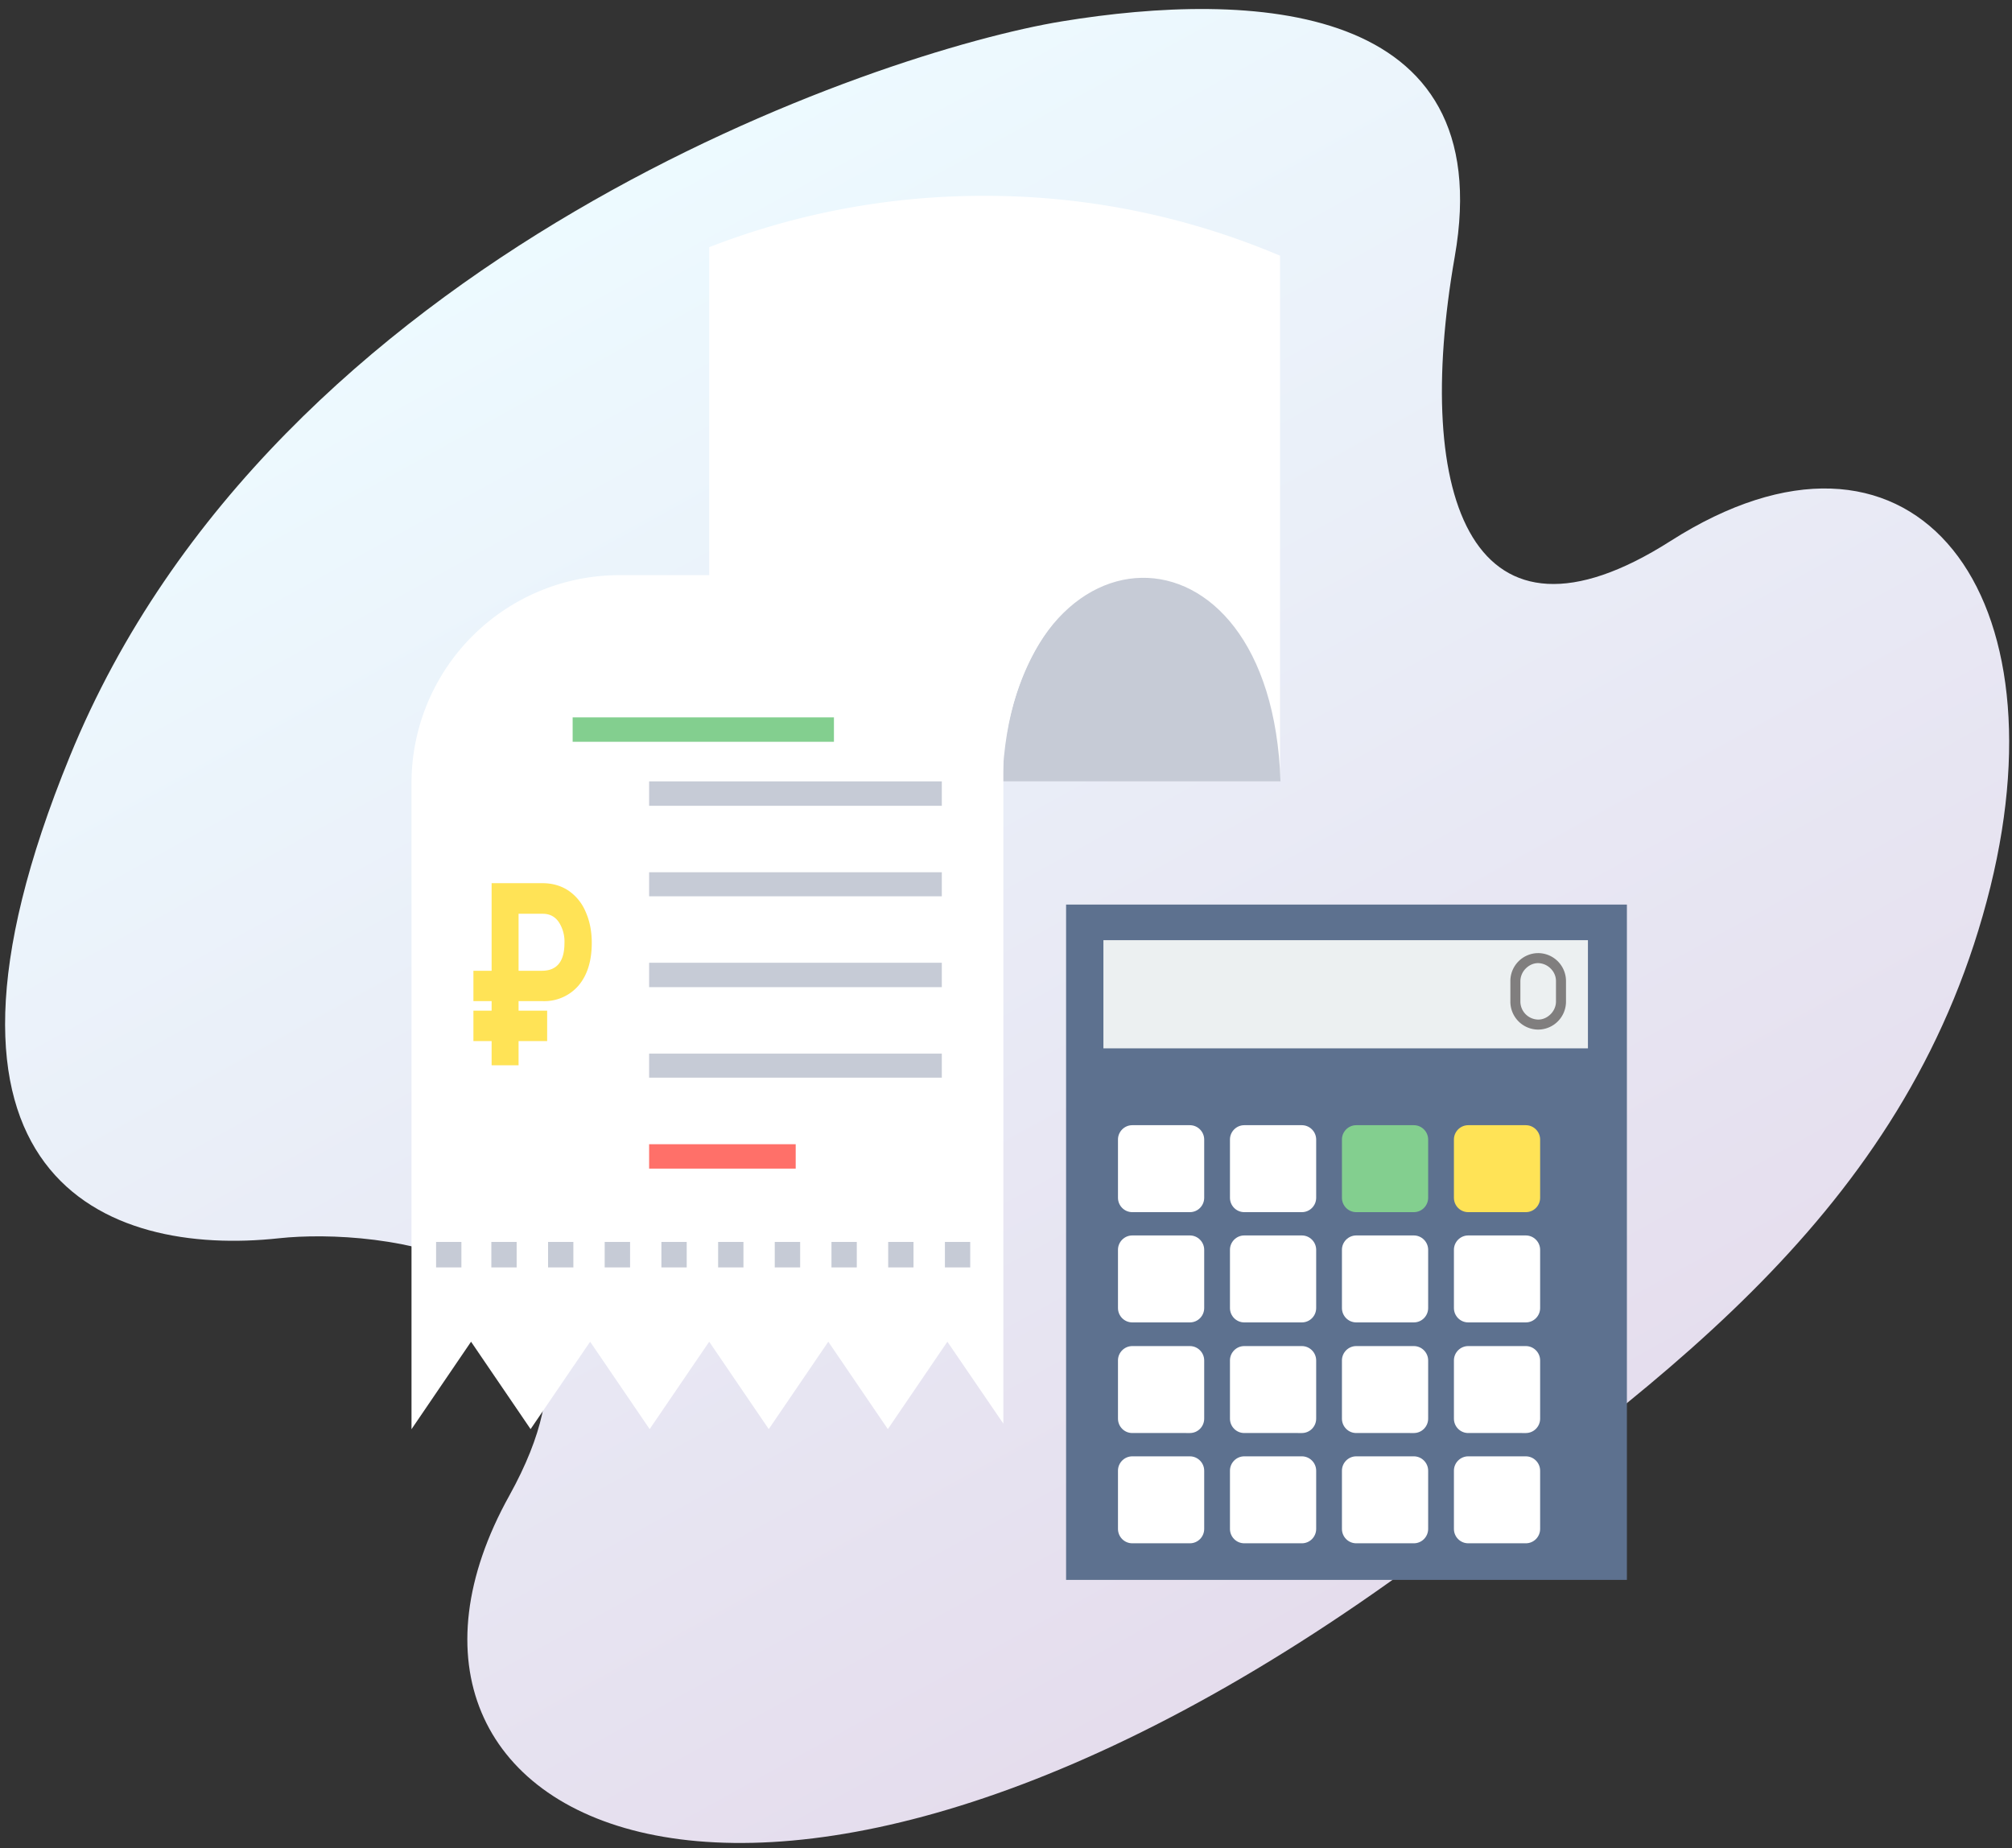 <svg xmlns="http://www.w3.org/2000/svg" xmlns:xlink="http://www.w3.org/1999/xlink" width="221" height="203"><rect width="100%" height="100%" fill="#333333" stroke="none"/><use fill="url(#paint0_linear)" transform="rotate(-29.92 126.41 85.9) skewX(.12)" xlink:href="#path0_fill"/><use fill="#FFF" transform="translate(77.9 21.51)" xlink:href="#path1_fill"/><use fill="#C6CBD6" transform="translate(110.1 63.46)" xlink:href="#path2_fill"/><use fill="#FFF" transform="translate(45.2 63.17)" xlink:href="#path3_fill"/><use fill="#5D718F" transform="translate(117.1 99.35)" xlink:href="#path4_fill"/><use fill="#FFF" transform="translate(122.8 123.58)" xlink:href="#path5_fill"/><use fill="#FFF" transform="translate(135.1 123.58)" xlink:href="#path6_fill"/><use fill="#83CF8F" transform="translate(147.4 123.58)" xlink:href="#path7_fill"/><use fill="#FFE356" transform="translate(159.7 123.58)" xlink:href="#path8_fill"/><use fill="#FFF" transform="translate(122.8 135.69)" xlink:href="#path9_fill"/><use fill="#FFF" transform="translate(135.1 135.69)" xlink:href="#path10_fill"/><use fill="#FFF" transform="translate(147.4 135.69)" xlink:href="#path11_fill"/><use fill="#FFF" transform="translate(159.7 135.69)" xlink:href="#path12_fill"/><use fill="#FFF" transform="translate(122.8 147.84)" xlink:href="#path13_fill"/><use fill="#FFF" transform="translate(135.1 147.84)" xlink:href="#path14_fill"/><use fill="#FFF" transform="translate(147.4 147.84)" xlink:href="#path15_fill"/><use fill="#FFF" transform="translate(159.7 147.84)" xlink:href="#path16_fill"/><use fill="#FFF" transform="translate(122.8 159.95)" xlink:href="#path17_fill"/><use fill="#FFF" transform="translate(135.1 159.95)" xlink:href="#path18_fill"/><use fill="#FFF" transform="translate(147.4 159.95)" xlink:href="#path19_fill"/><use fill="#FFF" transform="translate(159.7 159.95)" xlink:href="#path20_fill"/><use fill="#ECF0F1" transform="translate(121.2 103.26)" xlink:href="#path21_fill"/><use fill="#807E7E" transform="translate(165.9 104.68)" xlink:href="#path22_fill"/><use fill="#83CF8F" transform="translate(62.9 78.79)" xlink:href="#path23_fill"/><g fill="#C6CBD6"><use transform="translate(71.3 85.82)" xlink:href="#path24_fill"/><use transform="translate(71.3 95.8)" xlink:href="#path25_fill"/><use transform="translate(71.3 105.74)" xlink:href="#path26_fill"/><use transform="translate(71.3 115.72)" xlink:href="#path27_fill"/></g><use fill="#FF7069" transform="translate(71.3 125.67)" xlink:href="#path28_fill"/><use fill="#C6CBD6" transform="translate(47.9 136.4)" xlink:href="#path29_fill"/><use fill="#FFE356" transform="translate(52 97)" xlink:href="#path30_fill"/><defs><linearGradient id="paint0_linear" x2="1" gradientTransform="matrix(0 176.158 -215.529 0 215.53 0)" gradientUnits="userSpaceOnUse"><stop offset="0" stop-color="#EDFAFF"/><stop offset="1" stop-color="#E5DDED"/></linearGradient><path id="path0_fill" d="M26.02 118.66c26.16-15.76 1.94-32.83-7.76-37.1-17.47-7.68-33.07-26.61 6.6-57.34 47.2-36.63 115.83-22.74 134.77-15.6 19.56 7.37 42.78 21.96 24.38 43.92-17.4 20.8-20.8 40.04 4.89 38.88 30.82-1.4 35.24 25.6 11.41 50.44-24.84 25.84-57.14 29.02-91.14 32.82-90.14 10.17-118.47-34.84-83.15-56.02z"/><path id="path1_fill" d="M62.7 6.59V64.3H0V5.64A82.88 82.88 0 0 1 30.23 0a82.82 82.82 0 0 1 32.51 6.59h-.04z"/><path id="path2_fill" d="M30.55 22.36H0c.98-29.24 29.57-30.38 30.55 0z"/><path id="path3_fill" d="M22.6 0h57.49c-7.56 0-13.86 8.6-15.08 19.85v73.34l-6.15-9-6.54 9.6-6.54-9.6-6.54 9.6-6.54-9.6-6.54 9.6-6.54-9.6-6.54 9.6-6.54-9.6L0 93.8V22.9A22.84 22.84 0 0 1 22.71 0h-.11z"/><path id="path4_fill" d="M0 0h61.6v74.17H0V0z"/><path id="path5_fill" d="M1.57 0H7.9c.86 0 1.57.71 1.57 1.58v6.39c0 .87-.7 1.58-1.57 1.58H1.57C.7 9.55 0 8.84 0 7.97v-6.4C0 .72.7 0 1.57 0z"/><path id="path6_fill" d="M1.57 0H7.9c.86 0 1.57.71 1.57 1.58v6.39c0 .87-.7 1.58-1.57 1.58H1.57C.7 9.55 0 8.84 0 7.97v-6.4C0 .72.7 0 1.57 0z"/><path id="path7_fill" d="M1.57 0H7.9c.86 0 1.57.71 1.57 1.58v6.39c0 .87-.7 1.58-1.57 1.58H1.57C.7 9.55 0 8.84 0 7.97v-6.4C0 .72.7 0 1.57 0z"/><path id="path8_fill" d="M1.57 0H7.9c.86 0 1.57.71 1.57 1.58v6.39c0 .87-.7 1.58-1.57 1.58H1.57C.7 9.55 0 8.84 0 7.97v-6.4C0 .72.7 0 1.57 0z"/><path id="path9_fill" d="M1.57 0H7.9c.86 0 1.57.71 1.57 1.58v6.39c0 .87-.7 1.58-1.57 1.58H1.57C.7 9.55 0 8.84 0 7.97v-6.4C0 .72.7 0 1.57 0z"/><path id="path10_fill" d="M1.57 0H7.9c.86 0 1.57.71 1.57 1.58v6.39c0 .87-.7 1.58-1.57 1.58H1.57C.7 9.55 0 8.84 0 7.97v-6.4C0 .72.7 0 1.57 0z"/><path id="path11_fill" d="M1.57 0H7.9c.86 0 1.57.71 1.57 1.58v6.39c0 .87-.7 1.58-1.57 1.58H1.57C.7 9.55 0 8.84 0 7.97v-6.4C0 .72.7 0 1.57 0z"/><path id="path12_fill" d="M1.57 0H7.9c.86 0 1.57.71 1.57 1.58v6.39c0 .87-.7 1.58-1.57 1.58H1.57C.7 9.55 0 8.84 0 7.97v-6.4C0 .72.7 0 1.57 0z"/><path id="path13_fill" d="M1.57 0H7.9c.86 0 1.57.71 1.57 1.58v6.39c0 .87-.7 1.58-1.57 1.58H1.57C.7 9.55 0 8.84 0 7.97v-6.4C0 .72.7 0 1.57 0z"/><path id="path14_fill" d="M1.57 0H7.9c.86 0 1.57.71 1.57 1.58v6.39c0 .87-.7 1.58-1.57 1.58H1.57C.7 9.55 0 8.84 0 7.97v-6.4C0 .72.7 0 1.57 0z"/><path id="path15_fill" d="M1.57 0H7.9c.86 0 1.57.71 1.57 1.58v6.39c0 .87-.7 1.58-1.57 1.58H1.57C.7 9.55 0 8.84 0 7.97v-6.4C0 .72.7 0 1.57 0z"/><path id="path16_fill" d="M1.57 0H7.9c.86 0 1.57.71 1.57 1.58v6.39c0 .87-.7 1.58-1.57 1.58H1.57C.7 9.55 0 8.84 0 7.97v-6.4C0 .72.7 0 1.57 0z"/><path id="path17_fill" d="M1.57 0H7.9c.86 0 1.57.71 1.57 1.58v6.39c0 .87-.7 1.58-1.57 1.58H1.57C.7 9.55 0 8.84 0 7.97v-6.4C0 .72.7 0 1.57 0z"/><path id="path18_fill" d="M1.57 0H7.9c.86 0 1.57.71 1.57 1.58v6.39c0 .87-.7 1.58-1.57 1.58H1.57C.7 9.55 0 8.84 0 7.97v-6.4C0 .72.7 0 1.57 0z"/><path id="path19_fill" d="M1.57 0H7.9c.86 0 1.57.71 1.57 1.58v6.39c0 .87-.7 1.58-1.57 1.58H1.57C.7 9.55 0 8.84 0 7.97v-6.4C0 .72.7 0 1.57 0z"/><path id="path20_fill" d="M1.57 0H7.9c.86 0 1.57.71 1.57 1.58v6.39c0 .87-.7 1.58-1.57 1.58H1.57C.7 9.55 0 8.84 0 7.97v-6.4C0 .72.7 0 1.57 0z"/><path id="path21_fill" d="M0 0h53.22v11.88H0V0z"/><path id="path22_fill" d="M3.05 0a3.07 3.07 0 0 1 3.06 3.08v2.25A3.07 3.07 0 0 1 3.06 8.4 3.07 3.07 0 0 1 0 5.32V3.08A3.07 3.07 0 0 1 3.05 0zm1.38 1.7a2 2 0 0 0-1.38-.6c-.54 0-1.01.24-1.37.6a2 2 0 0 0-.58 1.38v2.25A1.99 1.99 0 0 0 3.06 7.3c.54 0 1.01-.24 1.37-.6.35-.35.58-.86.58-1.37V3.08c0-.56-.23-1.03-.58-1.38z"/><path id="path23_fill" d="M0 0h28.7v2.68H0V0z"/><path id="path24_fill" d="M0 0h32.15v2.68H0V0z"/><path id="path25_fill" d="M0 0h32.15v2.64H0V0z"/><path id="path26_fill" d="M0 0h32.15v2.68H0V0z"/><path id="path27_fill" d="M0 0h32.15v2.64H0V0z"/><path id="path28_fill" d="M0 0h16.1v2.68H0V0z"/><path id="path29_fill" d="M0 0h2.78v2.8H0V0zm55.89 0h2.78v2.8h-2.78V0zm-6.23 0h2.78v2.8h-2.78V0zm-6.23 0h2.78v2.8h-2.78V0zm-6.22 0h2.78v2.8H37.2V0zm-6.23 0h2.78v2.8h-2.78V0zm-6.23 0h2.78v2.8h-2.78V0zm-6.23 0h2.79v2.8h-2.79V0zM12.3 0h2.78v2.8H12.3V0zM6.07 0h2.78v2.8H6.07V0z"/><path id="path30_fill" d="M8.1 17.34H4.96V20H2v-2.66H0V14h2v-1.05H0V9.62h2V0h5.58c1.08 0 2.03.27 2.85.81a5.26 5.26 0 0 1 1.89 2.32c.45 1 .68 2.14.68 3.42 0 1.98-.48 3.54-1.45 4.69a4.95 4.95 0 0 1-4.01 1.71H4.96V14H8.1v3.34zM4.96 9.62h2.56C9.17 9.62 10 8.6 10 6.58a3.9 3.9 0 0 0-.63-2.32c-.42-.6-1-.9-1.75-.9H4.96v6.26z"/></defs></svg>
